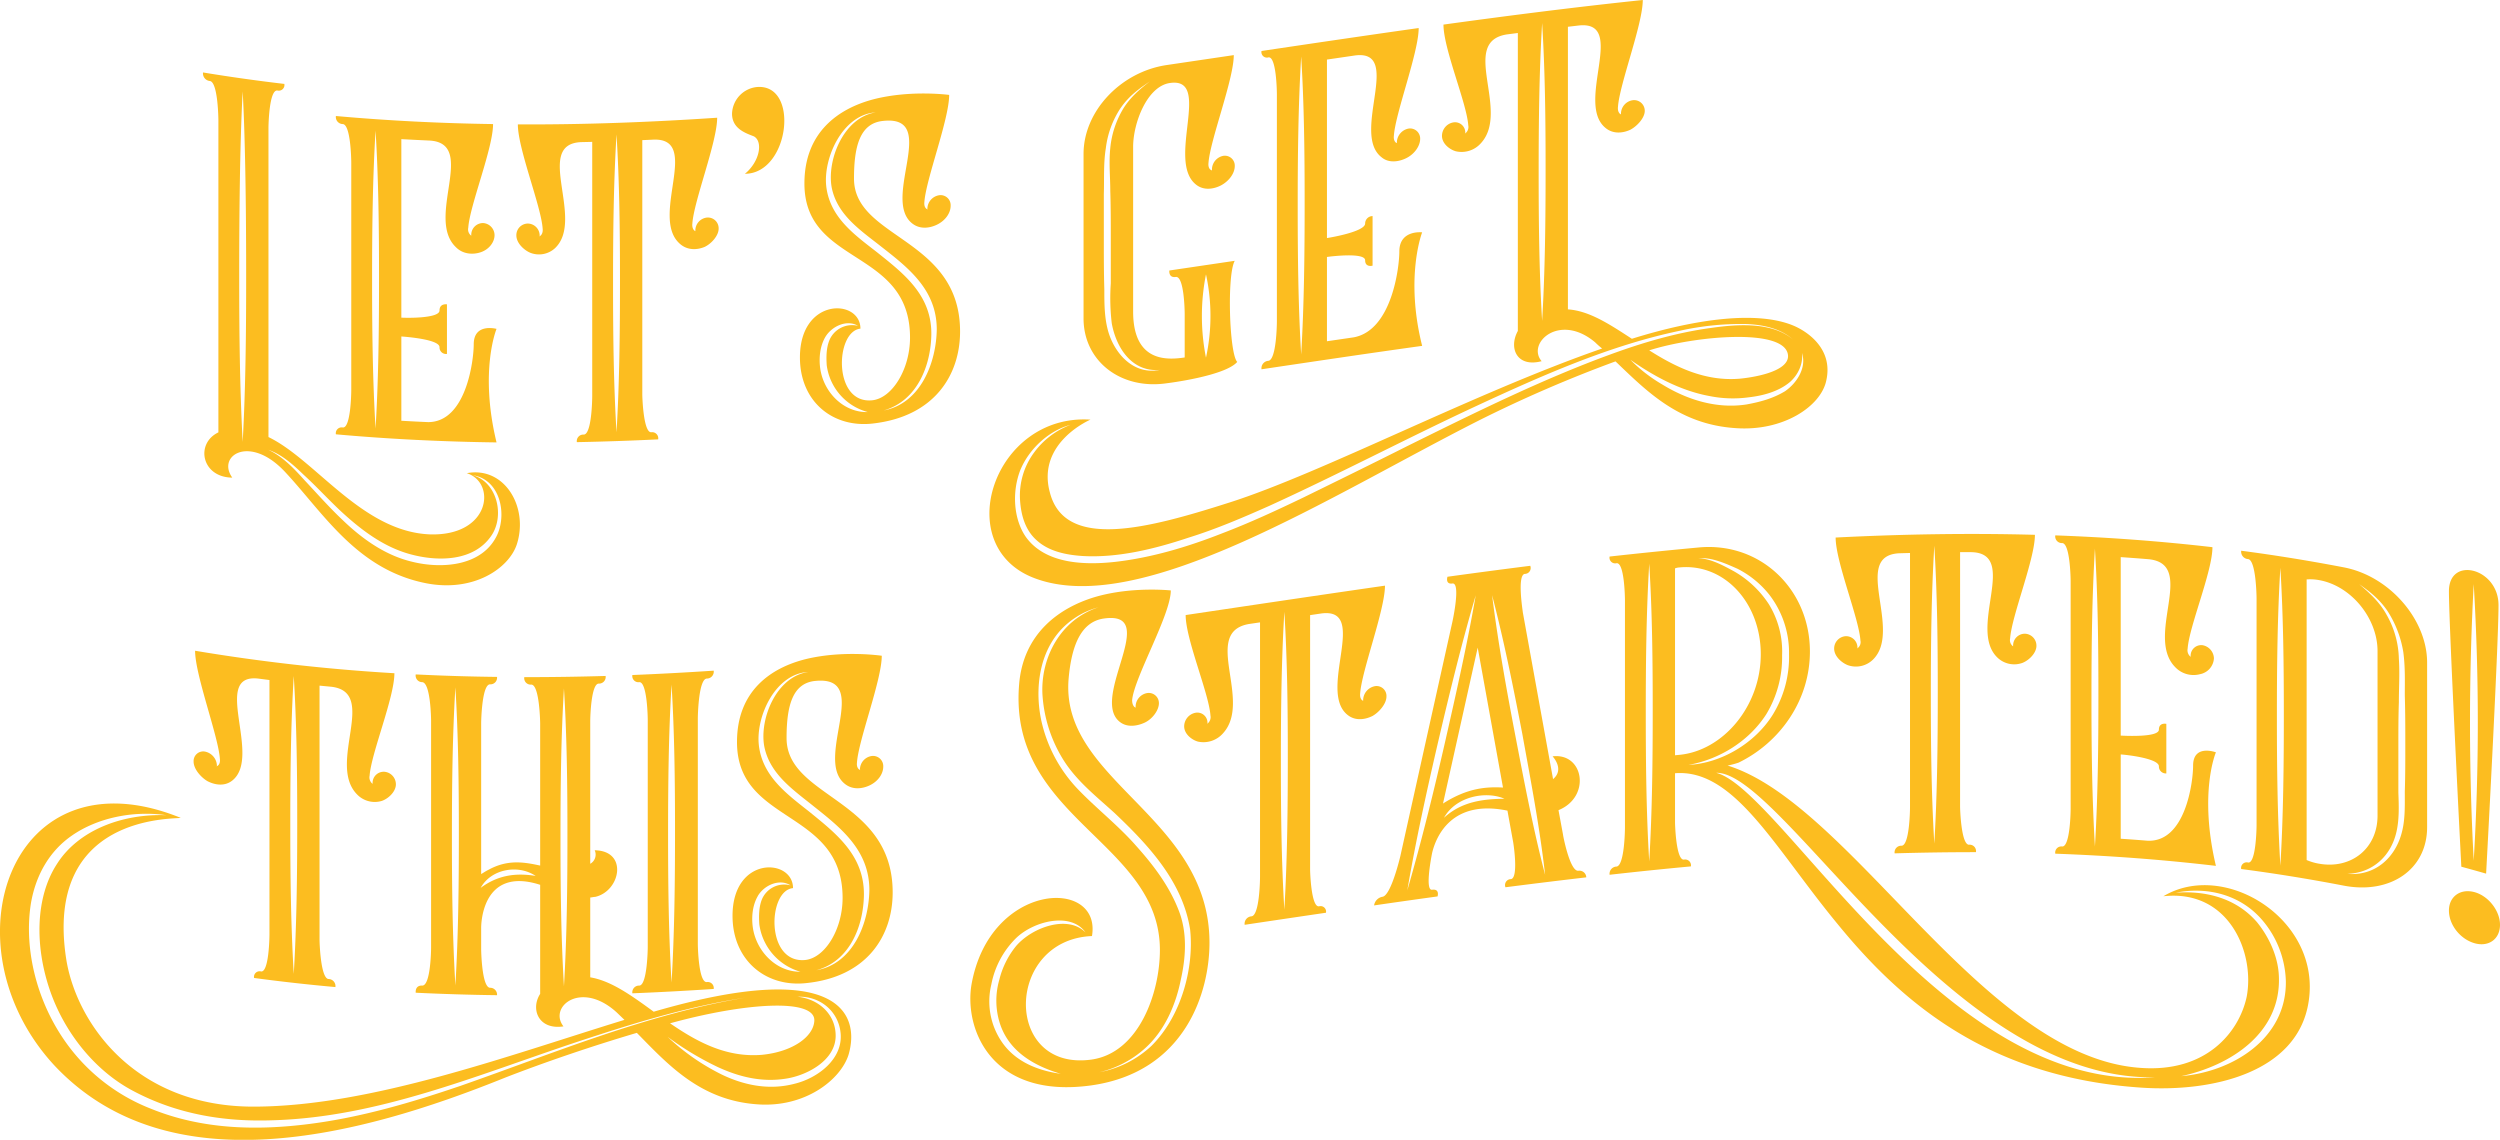 <svg xmlns="http://www.w3.org/2000/svg" viewBox="0 0 1008.49 459.79"><g id="Layer_2" data-name="Layer 2"><g id="Layer_1-2" data-name="Layer 1"><path d="M208.5,219.54c-3.2,9.78-17.6,19.56-36.8,15.7-27.8-5.57-41.2-28.24-56.6-44.75-5-5.38-9.8-7.8-13.8-8.35-7.4-1-11.8,4.69-7.6,10.53-12.4-.09-15-13.77-5.6-18.25V48.62c0-1-.2-15.42-3.4-15.94a3.08,3.08,0,0,1-2.8-3.45q16.41,2.7,32.8,4.62a2.28,2.28,0,0,1-2.8,2.66c-3.4-.42-3.6,14.55-3.6,15v124.8c19,9.15,37.8,38.21,65.2,39.26,24.4.7,26.8-20.89,14.8-24.69C203.5,188,213.3,204.53,208.5,219.54ZM96.5,111.47c0,22.2.2,44.43,1.4,66.8,1.2-22,1.4-44.2,1.4-66.4s-.2-52.63-1.4-75C96.7,58.9,96.5,89.27,96.5,111.47Zm11.8,70c5.8,2.73,10.4,7.65,14.6,12.3,5.2,5.55,10,11,15.4,16.09,8,7.69,17.2,14.16,27.8,16.71,12.2,3.08,28.8,1.87,34.6-11.09,3.8-8.77.8-22.14-10-23.78,10,2.82,13,16.61,7.4,24.55-7,10.11-21,10.32-31.8,7.53-11-2.77-20.2-9.65-28.6-17.38-5.2-4.85-10-10.12-15.2-14.87C118.3,187.47,113.7,183.34,108.3,181.46Z" style="fill:#fcbd20"/><path d="M200.3,178.47c-21.6-.29-43.2-1.33-64.8-3.27a2.36,2.36,0,0,1,2.8-2.75c3.2.27,3.4-13.92,3.4-15.12V65.73c0-1.2-.2-15.41-3.4-15.68a2.85,2.85,0,0,1-2.8-3.25c21.13,1.9,42.27,2.94,63.4,3.25,0,9.81-9.4,32.83-10,41.8a3.13,3.13,0,0,0,1.2,3.23v-.4a4.75,4.75,0,0,1,4.8-4.7,4.94,4.94,0,0,1,4.6,4.88c0,2.8-2.2,5.77-5.6,6.9-2.8.95-7,1-10-2.06-12.4-11.83,8.8-41.85-10.6-43q-5.7-.26-11.4-.57v72c2,.15,15.4.36,15.4-2.87,0-3,3-2.48,3-2.49v20a2.63,2.63,0,0,1-3-2.71c0-3.16-13.4-4.18-15.4-4.33v34q5.4.32,10.8.55c15.4,0,18.4-25,18.4-31.38,0-8.78,9.2-6.22,9.2-6.23S193.3,149.57,200.3,178.47Zm-50.2-65.69c0,20,.2,40,1.4,60.1,1.2-20.12,1.4-40.71,1.4-60.91,0-19.8-.2-39.61-1.4-59.29C150.3,72.6,150.1,92.58,150.1,112.78Z" style="fill:#fcbd20"/><path d="M289.9,92.21c0,2.8-2.8,6-5.6,7.37-2.8,1.18-6.8,1.62-10-1.2-12.4-10.75,8.8-42.65-10.6-42.06-1.53.08-3.07.15-4.6.21v102.6c0,.8.4,15.39,3.6,15.24a2.46,2.46,0,0,1,2.8,2.87q-16.4.8-32.8,1.12a2.64,2.64,0,0,1,2.8-3.05c3.2-.08,3.4-14.29,3.4-15.48V57.23l-4.4.1c-19.4.72,1.6,31.19-10.6,42.77a9.54,9.54,0,0,1-10,1.86c-2.4-1-5.6-3.82-5.6-7a4.68,4.68,0,0,1,4.6-4.78A4.86,4.86,0,0,1,217.7,95c0,.2,0,.2-.2.4,1-.41,1.6-1.61,1.4-3.21-.6-9-10-32.18-10-42,26.8.11,53.6-.89,80.4-2.7,0,9.81-9.4,33.61-10,42.64-.2,1.61.4,2.77,1.2,3.12v-.4a5.26,5.26,0,0,1,4.8-5.1A4.35,4.35,0,0,1,289.9,92.21Zm-42.6,22.17c0,20,.2,40,1.4,60,1.2-20.24,1.4-40.84,1.4-61,0-19.8-.2-39.59-1.4-59.15C247.5,74.18,247.3,94.18,247.3,114.38Z" style="fill:#fcbd20"/><path d="M304.1,55c-3.4-1.32-8.8-3.13-8.8-9.13a11.18,11.18,0,0,1,10-10.76c17.4-1.46,13.2,34.94-4.8,35C306.5,65.18,307.9,57.06,304.1,55Z" style="fill:#fcbd20"/><path d="M387.29,133.74c0,17.36-10.19,34.36-35.4,37.13-16,1.74-29.2-8.89-29.2-26.68,0-24.35,24.4-23.75,24.41-11.61-10.2,1-11.2,30.58,4.79,28.89,8-.86,15.21-12.5,15.21-25.3,0-36.06-42.6-28.79-42.6-62.15,0-20.59,13.59-30.24,28-34,15-3.82,30.39-1.73,30.39-1.73,0,9.81-9.4,34.15-10,43.21-.19,1.62.41,2.75,1.4,3-.19-.18-.2-.17-.19-.37a5.64,5.64,0,0,1,4.79-5.38,4.07,4.07,0,0,1,4.6,4.24c0,3-2.2,6.07-5.6,7.68-2.8,1.34-6.79,2-10-.61-12.39-10,11.4-43.89-11.79-41.27-9.21,1-11.6,10.24-11.6,23.25C344.5,96.4,387.29,95.86,387.29,133.74ZM332.9,136c-2.2,3.81-2.61,8.64-2,12.79,1.4,9.46,9.39,17.7,19.2,17.44a22.59,22.59,0,0,1-16.6-18.89c-.21-3.18-.21-6.79,1-9.9a9.93,9.93,0,0,1,11.6-6C341.69,128.76,335.5,131.57,332.9,136Zm.39-61c1.4,12.66,11.41,19.68,20.41,26.69,10.79,8.62,22.19,17.25,22,33.27-.21,12.42-5.6,26.7-19.2,30.62,15-2.87,21.2-19.47,21.39-32.68,0-16-11.4-24.81-22.39-33.41-8.21-6.49-17.81-12.72-20-23.91-2-11,4.8-28.24,17.79-30.25C339.9,46.17,332.09,63.7,333.29,75Z" style="fill:#fcbd20"/><path d="M499.09,146c-5,5.75-28.4,8.61-28.39,8.6-18.61,2.74-33.61-8.95-33.6-26.15V62.08c0-17.2,15-33.11,33.6-35.85l27-4c0,9.8-9.6,34.43-10.2,43.51-.19,1.63.4,2.74,1.4,3v-.4a5.65,5.65,0,0,1,4.6-5.48,4,4,0,0,1,4.6,4.12c0,3-2.4,6.15-5.6,7.83-2.8,1.42-6.8,2.21-10-.32-12.2-9.59,6.8-43.6-10.6-41-9.19,1.35-14.8,16.16-14.8,25.76v66.4c0,20.6,13.8,19.59,20.8,18.55v-17.6c0-1-.2-15.37-3.6-14.87-3,.44-2.59-2.61-2.59-2.61l26.39-3.91C494.89,110.85,495.89,142.7,499.09,146Zm-47-102.49a37.39,37.39,0,0,0-6,16.26c-1,6.15-.61,12.49-.81,18.52v18.8c0,6.6,0,13,.2,19.57,0,5.8,0,11.6,1.61,17.17,2.6,8.83,10.2,17.54,20.79,15.38-11.19,1-17.6-8.84-19.4-18.78a86.82,86.82,0,0,1-.39-16.14V95.72c0-6.2,0-12.6-.21-18.77,0-5.61-.6-11.32,0-17.2a37.74,37.74,0,0,1,5.4-16.18c2.8-4.4,6.41-7.53,10.6-10.74C459.29,35.9,455.29,38.88,452.09,43.54Zm34.4,100.76a79,79,0,0,0,0-33.6A86.33,86.33,0,0,0,486.49,144.3Z" style="fill:#fcbd20"/><path d="M573.69,139.52c-21.6,3-43.2,6.23-64.8,9.45a3,3,0,0,1,2.8-3.42c3.2-.48,3.4-14.71,3.4-15.91V38.05c0-1.2-.2-15.37-3.4-14.9a2.22,2.22,0,0,1-2.8-2.58c21.14-3.15,42.27-6.28,63.4-9.26,0,9.8-9.4,34.34-10,43.42-.2,1.63.4,2.75,1.2,3v-.4a5.81,5.81,0,0,1,4.8-5.48,4.08,4.08,0,0,1,4.6,4.15c0,2.8-2.2,6.11-5.6,7.79-2.8,1.4-7,2.2-10-.37-12.4-9.61,8.8-43.48-10.6-41.06l-11.4,1.67v72c2-.3,15.4-2.66,15.4-5.86a3,3,0,0,1,3-3v20s-3,.83-3-2.17c0-3.2-13.4-1.64-15.4-1.34v34l10.8-1.58c15.4-2.84,18.4-28.25,18.4-34.65,0-8.8,9.2-7.71,9.2-7.7S566.69,111.7,573.69,139.52ZM523.49,83.2c0,20,.2,40,1.4,59.79,1.2-20.38,1.4-41,1.4-61.21,0-19.8-.2-39.56-1.4-59C523.69,43,523.49,63,523.49,83.2Z" style="fill:#fcbd20"/><path d="M736.69,153.61c-2.2,10.32-17.4,20.51-36.6,19.09-22.8-1.51-35.8-14.88-48.4-26.92a531.45,531.45,0,0,0-55,23.78c-59.8,30.22-136.4,80-179.4,63.66-34.19-12.92-16.4-66.48,22.6-63.94,0,0-21.8,9.25-16.4,29.29,6,23.62,39.6,14.66,72.6,4.1,37.4-11.95,99-44.34,150.2-62.08a31.6,31.6,0,0,1-2.8-2.48c-14.4-12.15-27.8.37-21.6,7.59-10,2.65-13.4-5.29-9.6-12.19V13.31l-4.4.57c-19.4,3,1.6,31-10.6,44a10.38,10.38,0,0,1-10,3.15c-2.4-.67-5.6-3-5.6-6.23a5.55,5.55,0,0,1,4.6-5.43,4.14,4.14,0,0,1,4.8,4.14c0,.2,0,.2-.2.43a3.23,3.23,0,0,0,1.4-3.39c-.6-8.92-10-30.83-10-40.63,26.8-3.7,53.6-7.11,80.4-9.92,0,9.79-9.4,34-10,43.07-.2,1.63.4,2.76,1.2,3.07v-.4a5.56,5.56,0,0,1,4.8-5.32,4.3,4.3,0,0,1,4.8,4.3c0,2.8-3,6.11-5.8,7.61-2.8,1.3-6.8,1.94-10-.7-12.4-10,8.8-43.22-10.6-41.37l-4.6.54v114c8.6.57,16.8,6,25.8,11.86,27.4-8.55,50.6-10.94,64.4-5.62C728.89,133.42,739.69,140.64,736.69,153.61Zm-325,35.76c-3.61,9.08-2.81,20.18,2.19,27.31,7.81,10.76,23.4,11.4,36.2,9.95,14.6-1.7,29-6,43-11.51,11.2-4.27,22-9.28,32.8-14.48,14-6.87,28-13.72,41.8-20.68,27.2-13.45,54.2-26.85,82-37,13.4-4.9,27-8.88,40.8-10.7,10.8-1.56,24.4-2.38,32.8,4.69-5-4.48-12.2-6-19-6.24a113,113,0,0,0-26.8,2.75c-28.2,5.92-55.4,18-82.2,30.44-27.8,12.93-55.2,27.37-83.2,40.14-10.8,4.81-21.59,9.42-32.6,12.84-14,4.68-28.8,8.23-42.8,7.41-6.8-.45-13.6-1.91-18.4-6.26-4.59-4-6.39-9.93-6.8-16.28a29.23,29.23,0,0,1,5.8-19.38,32.26,32.26,0,0,1,14.6-11C423.29,173.61,415.29,180.89,411.7,189.37Zm209-119.72c0,20,.2,40,1.4,59.82,1.2-20.35,1.4-41,1.4-61.17,0-19.8-.2-39.58-1.4-59C620.89,29.42,620.69,49.45,620.69,69.65Zm50,85.53c9.8,6,21.8,9.9,34,7.95,5.4-1,10.6-2.4,15.4-5.32,4.8-3.32,8.8-9.56,6.8-15.44.6,4.37-1.6,8.9-4.8,11.71-4.6,3.9-11,5.55-16.6,6.19a47.51,47.51,0,0,1-15.8-.49c-11.8-2.15-22.6-8.06-32-14.65A61.16,61.16,0,0,0,670.69,155.18Zm50.6-11.65c-.6-11.48-37.6-8.07-56-2.2,10.6,6.7,22.4,12.57,36.4,11.44C705.89,152.4,721.49,150.29,721.29,143.53Z" style="fill:#fcbd20"/><path d="M159.7,316.41c0,2.8-2.8,5.63-5.6,6.65a9.88,9.88,0,0,1-10-2.53c-12.4-12.44,8.8-41.43-10.6-43.51l-4.6-.44v102.6c0,.8.4,15.44,3.6,15.75a2.85,2.85,0,0,1,2.8,3.25q-16.4-1.47-32.8-3.67a2.26,2.26,0,0,1,2.8-2.63c3.2.41,3.4-13.77,3.4-15V274.32l-4.4-.57c-19.4-2.3,1.6,31.45-10.6,41.12-3.2,2.53-7.2,1.71-10,.25-2.4-1.38-5.6-4.73-5.6-7.93a3.88,3.88,0,0,1,4.6-4,6,6,0,0,1,4.8,5.57c0,.2,0,.19-.2.36,1-.24,1.6-1.35,1.4-3-.6-9.07-10-33.8-10-43.61a755.17,755.17,0,0,0,80.4,9.07c0,9.82-9.4,32.4-10,41.34a3.25,3.25,0,0,0,1.2,3.28v-.4a4.49,4.49,0,0,1,4.8-4.47A5.08,5.08,0,0,1,159.7,316.41Zm-42.6,16.31c0,20,.2,40,1.4,60.16,1.2-20.06,1.4-40.64,1.4-60.84,0-19.8-.2-39.62-1.4-59.36C117.3,292.55,117.1,312.52,117.1,332.72Z" style="fill:#fcbd20"/><path d="M342.3,425.48c-3.2,10.12-17.6,21.44-36.8,20-23-1.6-36-16-48.6-28.83-18.2,5.37-37.2,11.86-53.2,18.09-59.4,24-136.2,43.93-182-5.2-44.4-48.42-17.4-127.45,51.2-99.62-2.6.61-55.2-1.66-46.2,56.9,4,25.54,27.6,60,76.4,59.59,47-.3,101.4-20.43,148.8-35l-3-2.89c-14.4-13.29-27.8-2.41-21.6,5.52-10,1.53-13.4-6.9-9.4-13.11v-44c-24.2-7.8-23.8,17.35-23.8,17.43V383s.2,15.41,3.6,15.46a2.77,2.77,0,0,1,2.8,3q-16.4-.21-32.8-1s-.4-3,2.6-2.88c3.4.16,3.6-14.24,3.6-15.24v-91.6c0-.8-.2-15.4-3.6-15.56a2.66,2.66,0,0,1-2.6-3.12q16.4.81,32.8,1a2.68,2.68,0,0,1-2.8,3c-3.4-.06-3.6,15.54-3.6,15.54v61c1-.58,1.8-1.17,3-1.75,7.8-4.27,14.4-3.05,20.8-1.68V291.75s-.2-15.6-3.6-15.59a2.59,2.59,0,0,1-2.8-3q16.4,0,32.8-.48a2.67,2.67,0,0,1-2.8,3.08c-3,.08-3.4,13.09-3.4,15.29v57.4a4.24,4.24,0,0,0,1.8-5.45c13.6.19,10.4,16.49.2,18.8-.6,0-1.4.23-2,.25v32.2c8.4,1.39,16.6,7.3,25.6,13.87C338.5,386.3,347.1,409.11,342.3,425.48ZM29.1,337c-9,6.17-14.6,15.8-16.6,27.26-3.2,19.66,3,44,18.6,62a75.92,75.92,0,0,0,29.8,21c21,8.54,43.2,8.79,64,6.13s41-8.59,61-15.41c37-12.92,75-28.9,114.8-35.53-23.6,3.59-46.4,10.73-68.8,18.15-40.4,13.5-79.6,30.08-121.8,31.31-18.8.68-38.2-2.11-56.6-11.95-15.4-8.2-27.4-23.47-33.2-40-6.4-18.31-6-38,2.6-51.32,8.6-13.74,26.4-20.47,44.2-19.79C53.3,326.87,39.1,330.09,29.1,337Zm153.2.46c0,20,.2,40,1.4,60.05,1.2-20.16,1.4-40.76,1.4-61,0-19.8-.2-39.6-1.4-59.24C182.5,297.26,182.3,317.25,182.3,337.45Zm33.8,15.9c-7-4.76-18-2.88-22.2,4.81C200.7,353.1,207.9,352,216.1,353.35Zm10-15.48c0,20,.2,40,1.4,60,1.2-20.22,1.4-40.82,1.4-61,0-19.8-.2-39.59-1.4-59.18C226.3,297.67,226.1,317.67,226.1,337.87Zm64.8,95.47c9,4.38,19.2,6.58,29.6,3.84,9.2-2.21,19.6-9.87,18.6-20.37-.8-8.92-8.4-15.15-17.4-14.73,8.4.84,15.4,6.93,15.4,15.73,0,10-11.6,15.95-19.8,17.26-9.8,1.65-19-.64-27.4-4.47a121.57,121.57,0,0,1-20.6-12.36A89.36,89.36,0,0,0,290.9,433.34Zm37.6-21.69c.2-9-27.8-7.23-58.2,1.14,10.8,7.43,22.6,13.88,37,12.72C319.9,424.29,328.3,418.06,328.5,411.65Z" style="fill:#fcbd20"/><path d="M287.9,398.94q-16.39,1.1-32.8,1.76a2.71,2.71,0,0,1,2.8-3.12c3.2-.13,3.4-14.75,3.4-15.55v-91.6c0-.79-.2-15.38-3.4-15.25a2.47,2.47,0,0,1-2.8-2.88q16.39-.66,32.8-1.76a2.78,2.78,0,0,1-2.8,3.19c-3.4.21-3.6,15.82-3.6,15.82V381s.2,15.39,3.6,15.17A2.42,2.42,0,0,1,287.9,398.94Zm-18.4-62.5c0,20,.2,40,1.4,59.92,1.2-20.26,1.4-40.87,1.4-61.07,0-19.8-.2-39.59-1.4-59.13C269.7,296.23,269.5,316.24,269.5,336.44Z" style="fill:#fcbd20"/><path d="M360.1,360c0,17.36-10.2,34.26-35.4,36.63-16,1.49-29.2-9.39-29.2-27.19,0-24.34,24.4-23.31,24.4-11.17-10.2.87-11.2,30.39,4.8,29,8-.73,15.2-12.27,15.2-25.07,0-36-42.6-29.47-42.6-62.85,0-20.6,13.6-30,28-33.53,15-3.58,30.4-1.29,30.4-1.29,0,9.8-9.4,34-10,43.07-.2,1.62.4,2.76,1.4,3.05-.2-.17-.2-.17-.2-.37a5.57,5.57,0,0,1,4.8-5.32,4.13,4.13,0,0,1,4.6,4.3c0,3-2.2,6.05-5.6,7.61-2.8,1.3-6.8,1.92-10-.75-12.4-10.17,11.4-43.72-11.8-41.44-9.2.87-11.6,10.05-11.6,23.06C317.3,322,360.1,322.12,360.1,360Zm-54.4,1.47c-2.2,3.77-2.6,8.6-2,12.76,1.4,9.49,9.4,17.86,19.2,17.77a23.13,23.13,0,0,1-16.6-19.18c-.2-3.19-.2-6.78,1-9.88a9.76,9.76,0,0,1,11.6-5.78C314.5,354.32,308.3,357,305.7,361.44Zm.4-61c1.4,12.69,11.4,19.88,20.4,27,10.8,8.79,22.2,17.58,22,33.6-.2,12.41-5.6,26.62-19.2,30.33,15-2.64,21.2-19.16,21.4-32.37,0-16-11.4-25-22.4-33.73-8.2-6.62-17.8-13-20-24.24-2-11,4.8-28.15,17.8-30C312.7,271.72,304.9,289.09,306.1,300.41Z" style="fill:#fcbd20"/><path d="M487.9,380.29c0,19.77-9.6,52.09-47.6,57.54-40.4,5.67-51.4-22.75-48.4-40.67,7.4-41.63,52.6-43.26,48.6-19.56-35.2,1.48-35.8,54.76-.2,49.83,19.2-2.73,27.6-27,27.6-44.19,0-43.68-61.2-53.06-56.8-107,1.6-20.81,16.4-31.2,30.8-35.46,14.8-4.3,30.4-2.6,30.4-2.6,0,9.8-14.81,35.17-15.6,44.28,0,1.6.6,2.71,1.4,3v-.4a5.62,5.62,0,0,1,4.6-5.47,4.1,4.1,0,0,1,4.8,4.1c0,2.8-2.6,6.38-5.8,7.85-2.6,1.18-6.81,2.19-10-.35-12.2-9.65,16.8-45-6.4-41.68-9.2,1.31-13,10.83-14.2,24C427.29,315,487.9,329.16,487.9,380.29Zm-60,52.88c-11-3.28-21-9.15-24.6-20.48a30.21,30.21,0,0,1-.2-17.38,34.66,34.66,0,0,1,6.8-13.7c6.6-7.66,21-12.65,28-5.44-5.8-8.38-20.8-4.7-28,2.24a35.64,35.64,0,0,0-10,18.72,29,29,0,0,0,4.4,23.43C409.7,428.25,418.5,431.87,427.9,433.17Zm52.2-58.12c-3-19.56-17.2-34.46-30.4-47-7-6.39-14.6-12.32-20-20.37a56.36,56.36,0,0,1-9.2-27.93c-.6-14.73,7.4-29.8,22.6-34.76a31,31,0,0,0-9.6,4.36c-14.8,9.86-16.6,29.08-13,43.19a58.14,58.14,0,0,0,15,26.52c7.4,7.57,15.8,14.16,22.8,22.14,7,7.79,13.4,16.25,17.2,26.09,3.4,8.69,3,18.35.8,28.08-2,9.89-6.4,20.34-14.4,27.51a41.74,41.74,0,0,1-18.4,9.65,42.14,42.14,0,0,0,21-10.63C476.69,409.75,481.7,390.21,480.1,375.05Z" style="fill:#fcbd20"/><path d="M559.29,281c0,2.8-2.8,6.2-5.6,7.81-2.79,1.4-6.79,2.18-10-.35-12.4-9.58,8.8-43.49-10.6-41l-4.6.68v102.6c0,.8.4,15.34,3.6,14.87a2.22,2.22,0,0,1,2.8,2.58q-16.41,2.42-32.8,4.87a3,3,0,0,1,2.8-3.42c3.2-.47,3.4-14.7,3.4-15.9V251.06l-4.4.65c-19.4,3.29,1.59,31-10.6,44.18a10.47,10.47,0,0,1-10,3.28c-2.4-.64-5.6-3-5.6-6.17a5.64,5.64,0,0,1,4.6-5.48,4.09,4.09,0,0,1,4.8,4.09c0,.2,0,.2-.2.43a3.28,3.28,0,0,0,1.4-3.41c-.6-8.91-10-30.71-10-40.52,26.8-4,53.6-8,80.4-11.86,0,9.8-9.4,34.36-10,43.44-.2,1.63.4,2.75,1.2,3v-.4a5.84,5.84,0,0,1,4.8-5.5A4,4,0,0,1,559.29,281ZM516.7,307.21c0,20,.2,40,1.4,59.79,1.2-20.38,1.39-41,1.4-61.21,0-19.8-.2-39.57-1.4-59C516.9,267,516.7,287,516.7,307.21Z" style="fill:#fcbd20"/><path d="M639.9,353.92q-16.3,1.9-32.6,4a2.39,2.39,0,0,1,2.2-3.29c3.19-.41,1-14.73.8-15.5q-1.11-6.06-2.2-12.12c-22.4-4.66-28.8,10.3-30.4,17.11-.6,3.08-2.8,15.19,0,14.8,3.2-.45,2.2,2.69,2.2,2.69q-12.81,1.77-25.6,3.63a4.14,4.14,0,0,1,3.4-3.49c3.4-.49,7-15.6,7.2-16.43q10.5-47.3,21-94.54c.19-.82,3.39-15.86,0-15.4-3,.42-2-2.72-2-2.72q16.7-2.31,33.4-4.42a2.38,2.38,0,0,1-2.2,3.27c-3.2.41-.8,15.11-.8,15.51q6.09,33.62,12.2,67.27c4.8-4-.2-9.18-.2-9.18,12.6-1.52,15.6,16.33,2.39,21.71q.91,4.89,1.81,9.78c0,.4,2.8,15.06,6.2,14.66A2.78,2.78,0,0,1,639.9,353.92Zm-59.8-54.5c-4.6,19.84-9,39.86-12.4,59.74,5.8-20,10.79-40.32,15.4-60.55,4.4-19.41,8.8-38.81,12.2-58.46C589.5,259.93,584.7,279.78,580.1,299.42Zm26.2,18.27-10.2-56.45q-7,31.44-14,62.91C592.1,317.76,599.7,317.35,606.3,317.69Zm.6,4.52c-7.4-3.24-19.61-1-24.4,7.68C589.7,323.29,598.3,322.33,606.9,322.21Zm4.4-25.37c3.6,18.74,7.2,37.68,12,56.08-2.2-19.33-5.81-38.07-9.2-56.84-3.61-18.74-7.4-37.65-12.2-56C604.3,259.15,607.7,278.1,611.3,296.84Z" style="fill:#fcbd20"/><path d="M931.29,404.08c-4.4,28.69-39,36.63-67.6,34.66-61.8-4.15-96.85-34.71-122.42-66-25.58-31-41.68-62.69-65.57-60.82v19.79c0,.8.4,15.36,3.59,15.06a2.35,2.35,0,0,1,2.81,2.73q-16.41,1.53-32.8,3.38a2.92,2.92,0,0,1,2.8-3.31c3.2-.35,3.4-14.57,3.4-15.77v-91.6c0-1.2-.21-15.38-3.4-15a2.3,2.3,0,0,1-2.8-2.69q18-2,36-3.67c24.8-2.29,44.81,16.81,44.81,42,0,19.61-12,36.66-28.81,44.82a35.72,35.72,0,0,1-4.4,1.16c49.81,15.4,102.8,117.22,166.2,121.93,27,2.16,40.2-14.57,43.2-28.64,3.4-17.83-7.2-43.49-33.6-40.56C897.29,346.71,936.49,370.81,931.29,404.08ZM663.9,287.67c0,20,.19,40,1.39,59.86,1.21-20.33,1.41-40.94,1.41-61.15,0-19.8-.2-39.57-1.41-59C664.09,247.45,663.9,267.47,663.9,287.67Zm11.8,17,1.8-.17c17.59-1.71,32.8-19.6,32.79-40.6,0-20.8-14.79-36.74-32.79-35a5.74,5.74,0,0,0-1.8.38Zm9.4-79.48c5,.14,10,2.91,14.19,5.17a41.16,41.16,0,0,1,14.21,13.3,36.38,36.38,0,0,1,5.39,20.62,44.4,44.4,0,0,1-6.39,23.85c-7,10.91-19,18.25-31.4,20.43,13.19-.65,26.8-8.71,34-20.21a44.47,44.47,0,0,0,6.59-24.45,38.24,38.24,0,0,0-8-24.05,38.69,38.69,0,0,0-12.81-10.42C696.3,227.41,690.5,224.71,685.1,225.2Zm184,209.38c-82.4,1.41-150.2-123.44-176.8-122.82C718.69,318.45,784.29,440.94,869.09,434.58Zm41.2-62.77c5.2,6.33,8.8,14.49,9,22.32.8,22.71-19.6,35.73-39.4,40,21-1.8,42.6-15.36,42.2-38.4a39.58,39.58,0,0,0-9.2-24.19c-9.2-11-23-13.87-35.2-11.42C889.29,359.26,901.69,362,910.29,371.81Z" style="fill:#fcbd20"/><path d="M821.49,260.52c0,2.8-2.8,5.73-5.6,6.87a9.75,9.75,0,0,1-10-2c-12.4-11.49,8.8-42.16-10.6-42.65h-4.6V325.37c0,.81.4,15.4,3.6,15.39a2.58,2.58,0,0,1,2.8,3q-16.4,0-32.8.48a2.68,2.68,0,0,1,2.81-3.08c3.19-.09,3.39-14.29,3.39-15.49V223.07l-4.39.12c-19.4,1,1.6,31.13-10.61,42.95a9.83,9.83,0,0,1-10,2.22c-2.4-.89-5.6-3.52-5.6-6.72a5,5,0,0,1,4.6-5,4.6,4.6,0,0,1,4.8,4.58c0,.2,0,.2-.19.41a3,3,0,0,0,1.39-3.26c-.6-9-10-31.74-10-41.53,26.8-1.36,53.59-1.83,80.39-1.1,0,9.79-9.4,32.77-10,41.78a3.1,3.1,0,0,0,1.2,3.22v-.4a4.74,4.74,0,0,1,4.8-4.7A4.83,4.83,0,0,1,821.49,260.52Zm-42.6,19.78c0,20,.2,40,1.4,60,1.2-20.22,1.4-40.82,1.4-61,0-19.8-.2-39.6-1.4-59.18C779.09,240.1,778.89,260.1,778.89,280.3Z" style="fill:#fcbd20"/><path d="M893.89,349.29c-21.6-2.55-43.2-4.13-64.8-4.92a2.49,2.49,0,0,1,2.8-2.9c3.2.13,3.4-14.05,3.4-15.25v-91.6c0-1.2-.2-15.41-3.4-15.54a2.7,2.7,0,0,1-2.8-3.11c21.14.77,42.27,2.31,63.4,4.76,0,9.78-9.4,32-10,40.9a3.37,3.37,0,0,0,1.2,3.33v-.4a4.28,4.28,0,0,1,4.8-4.29,5.56,5.56,0,0,1,4.6,5.32,6.91,6.91,0,0,1-5.6,6.37,10.19,10.19,0,0,1-10-2.82c-12.39-12.53,8.8-41.44-10.6-43.54q-5.7-.48-11.4-.86v72c2,.1,15.4.76,15.4-2.41,0-3,3-2.33,3-2.33v20a2.8,2.8,0,0,1-3-2.87c0-3.23-13.4-4.69-15.4-4.79v34q5.4.36,10.8.8c15.4.71,18.4-23.84,18.4-30.28,0-8.82,9.2-5.39,9.2-5.37S886.89,319.68,893.89,349.29Zm-50.2-67.87c0,20,.2,40,1.4,60.08,1.2-20.13,1.4-40.72,1.4-60.92,0-19.8-.2-39.61-1.4-59.28C843.89,241.23,843.69,261.23,843.69,281.42Z" style="fill:#fcbd20"/><path d="M979.09,267.26v66.4c0,17.21-15,27.18-33.6,23.61q-20.7-4-41.4-6.71a2.25,2.25,0,0,1,2.8-2.62c3.2.43,3.4-14.13,3.4-14.93v-91.6c0-.8-.2-15.43-3.4-15.87a3,3,0,0,1-2.8-3.38q20.7,2.73,41.4,6.71C964.09,232.44,979.09,250.07,979.09,267.26ZM918.49,289c0,20,.2,40,1.4,60.21,1.2-20,1.4-40.58,1.4-60.78,0-19.8-.2-39.63-1.4-59.42C918.69,248.84,918.49,268.81,918.49,289Zm40.6-26.37c0-13.19-10.6-26.32-23.6-28.62a19.12,19.12,0,0,0-5-.27V346.94a22.08,22.08,0,0,0,5,1.47c13,2.31,23.6-6.16,23.6-19.37Zm3.8-14.37a37.23,37.23,0,0,1,4.8,17.48c.4,5.89,0,11.6,0,17.6-.2,5.75-.2,11.75-.2,17.75v18.6c.2,5.45.4,10.89-.8,16-2.2,9.5-9.4,16.46-19.8,16.82,11,.95,19-6.21,21.8-16,1.6-5.43,1.4-11.27,1.4-17.27.2-6.15.2-12.35.2-18.75,0-6.6,0-13.2-.2-19.85,0-5.8.2-11.56-.6-17.54a43.22,43.22,0,0,0-6.4-16.65c-3.2-4.7-7-7.72-11.4-10.81C956.09,239.39,960.09,243.05,962.89,248.27Z" style="fill:#fcbd20"/><path d="M1002.89,352.42q-5-1.44-10-2.79s-5-96.74-5-111.13,20-9.32,20,5.58C1007.89,260.68,1002.89,352.41,1002.89,352.42Zm-4.6,7.49c-5.8-1.62-10.4,1.79-10.4,7.39,0,5.8,4.6,11.59,10.4,13.21,5.6,1.57,10.2-1.65,10.2-7.45C1008.49,367.46,1003.89,361.48,998.29,359.91Zm-.4-12.71a944.26,944.26,0,0,0,0-111.6A1038.59,1038.59,0,0,0,997.89,347.2Z" style="fill:#fcbd20"/></g></g></svg>